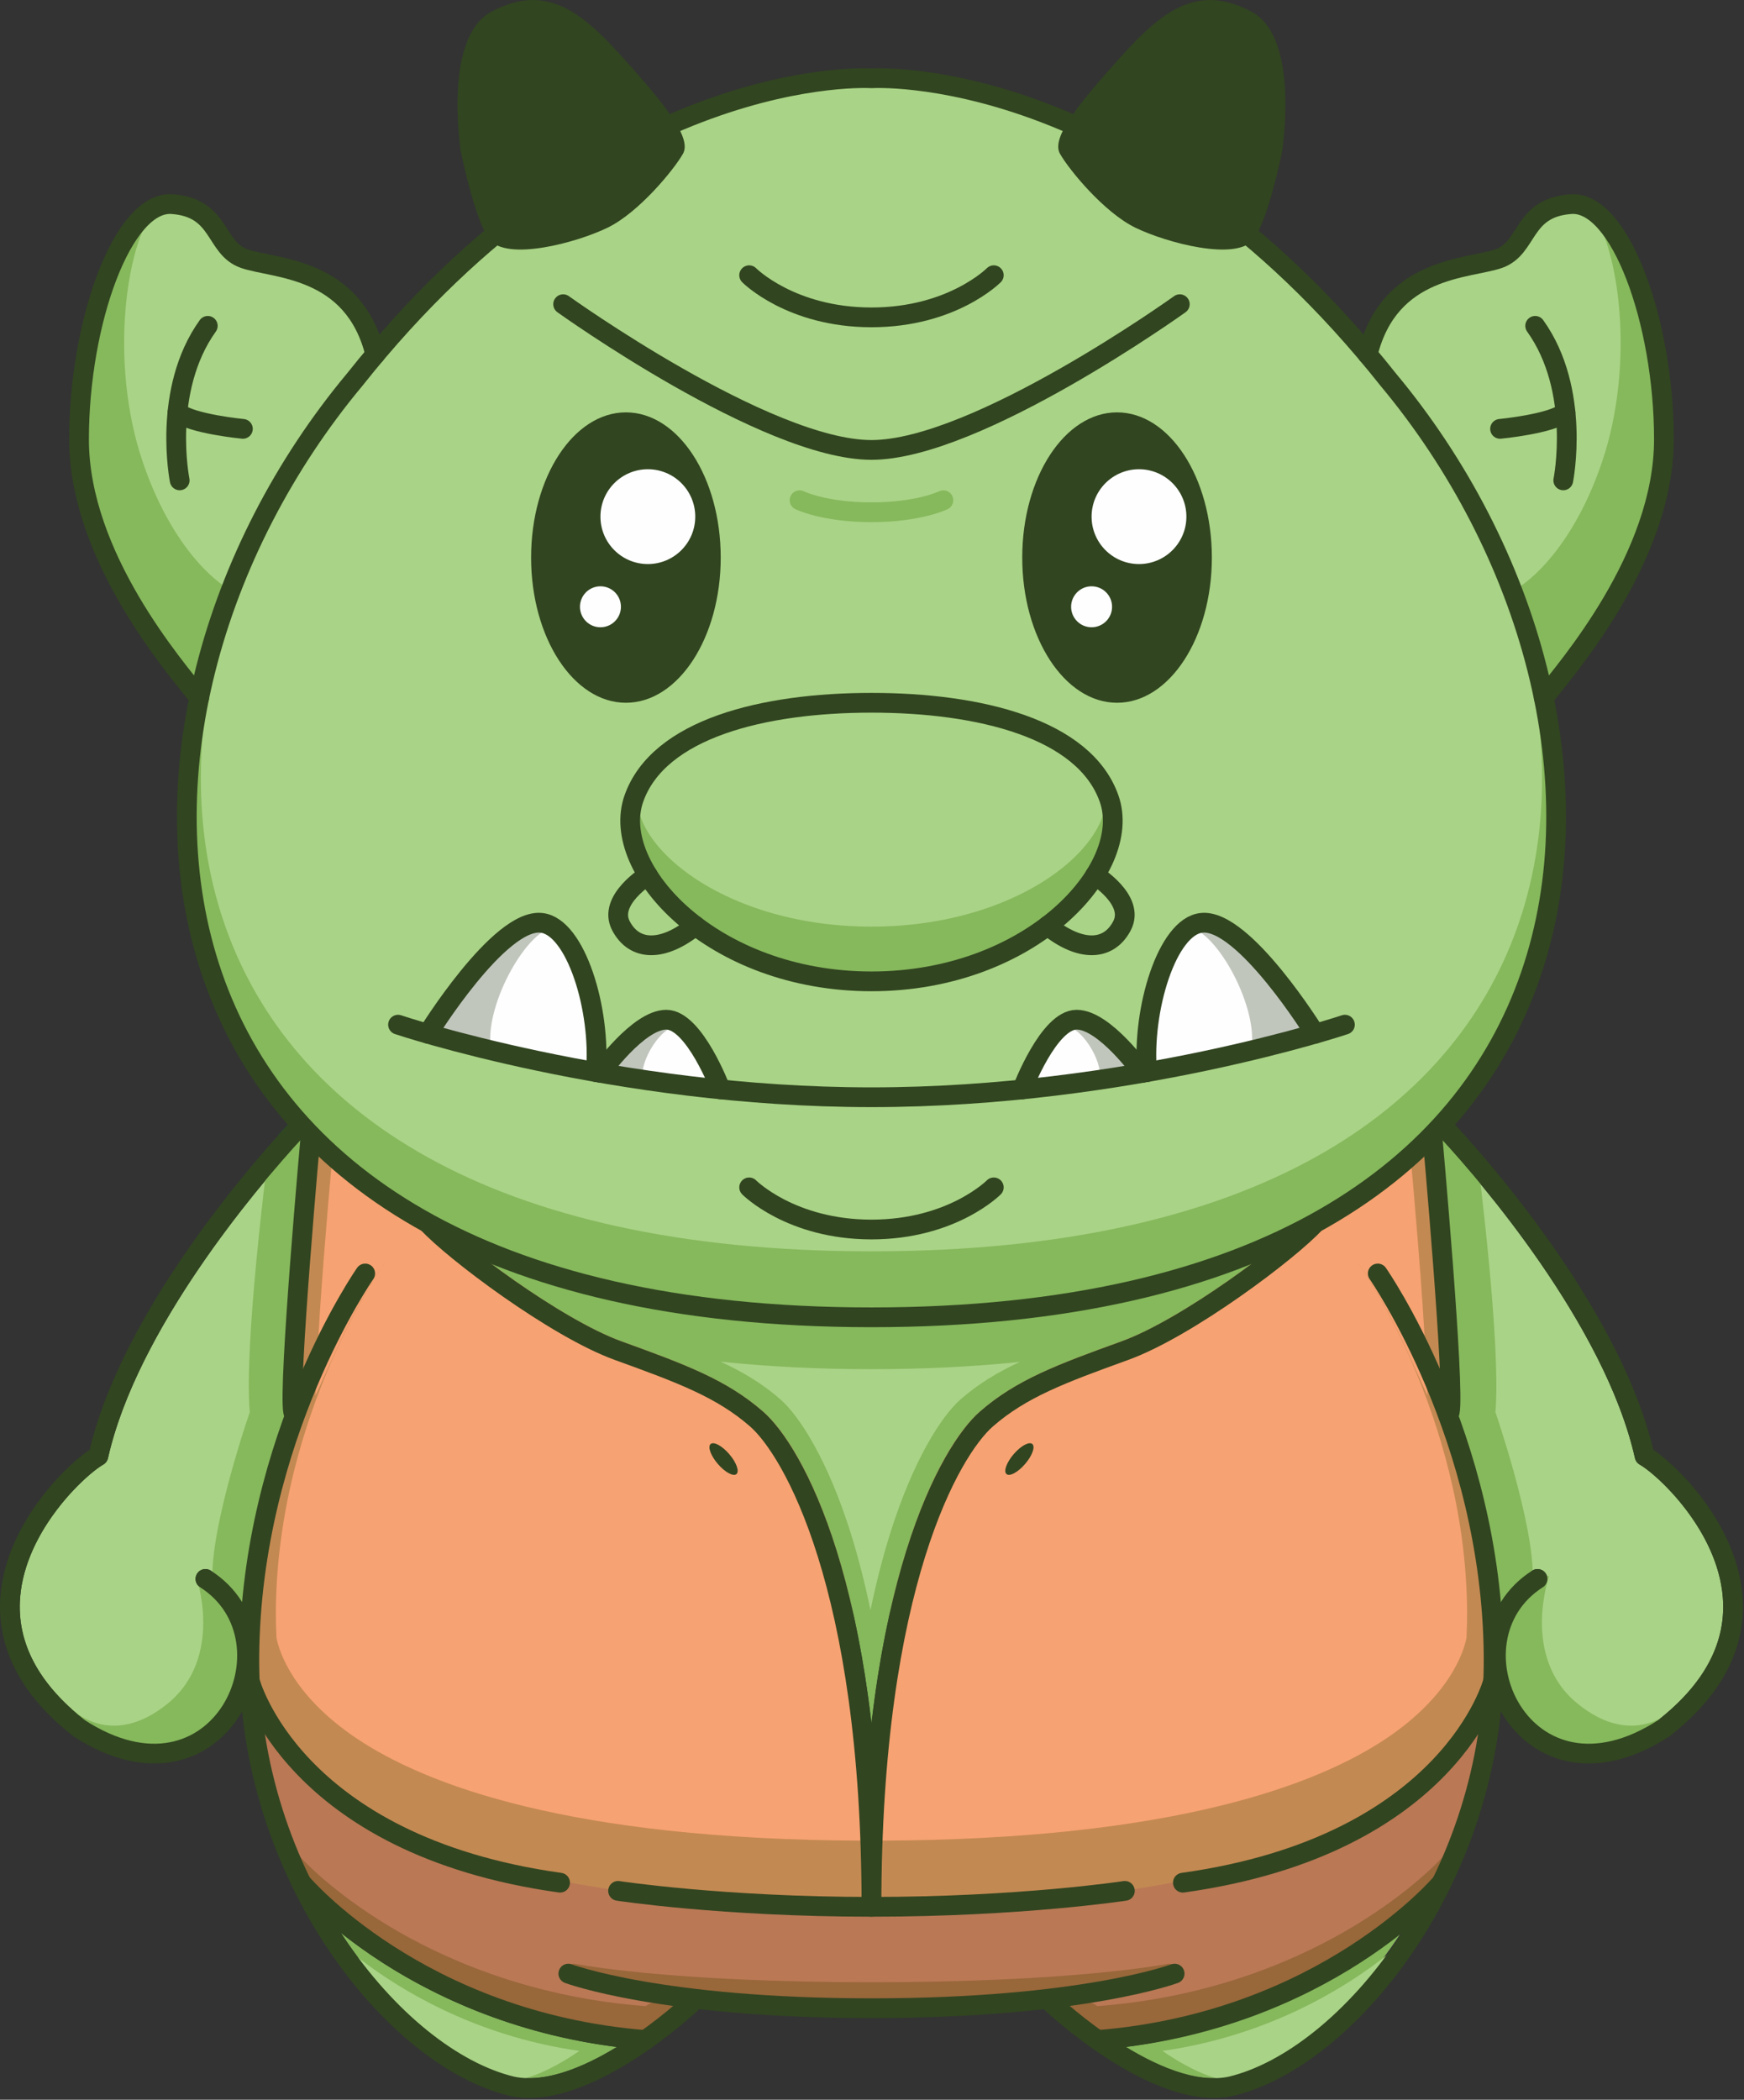 <?xml version="1.0" encoding="UTF-8"?>
<svg width="883px" height="1063px" viewBox="0 0 883 1063" version="1.1" xmlns="http://www.w3.org/2000/svg" xmlns:xlink="http://www.w3.org/1999/xlink">
    <rect x="0" y="0" width="883" height="1063" fill="#333333" stroke="none"/>
    <!-- Generator: Sketch 52.6 (67491) - http://www.bohemiancoding.com/sketch -->
    <title>Group 155</title>
    <desc>Created with Sketch.</desc>
    <g id="Page-1" stroke="none" stroke-width="1" fill="none" fill-rule="evenodd">
        <g id="Group-155" transform="translate(5, -1)">
            <path d="M738.085,880.986 C730.915,890.914 721.215,900.264 709.253,908.778 C685.991,925.332 654.487,938.524 615.616,947.989 C566.985,959.831 506.632,965.835 436.235,965.835 C365.837,965.835 305.485,959.831 256.854,947.989 C217.981,938.524 186.48,925.332 163.218,908.778 C151.256,900.264 141.554,890.914 134.386,880.986 L120.421,861.65 L124.507,885.149 C128.606,908.716 135.987,931.66 146.447,953.346 L146.762,953.995 L147.231,954.542 C148.833,956.404 163.679,973.245 191.595,991.128 C217.838,1007.938 261.397,1029.04 319.877,1034.1 L321.909,1034.275 L323.565,1033.084 C330.267,1028.259 335.846,1023.712 339.349,1020.742 L347.957,1013.446 C370.952,1016.131 400.257,1018.168 436.235,1018.168 C472.286,1018.168 501.574,1016.143 524.538,1013.466 L533.122,1020.742 C536.621,1023.71 542.201,1028.257 548.907,1033.084 L550.562,1034.275 L552.595,1034.1 C611.074,1029.04 654.633,1007.938 680.875,991.128 C708.742,973.275 723.63,956.409 725.235,954.543 L725.708,953.996 L726.021,953.343 C736.481,931.66 743.862,908.716 747.962,885.149 L752.049,861.65 L738.085,880.986 Z" id="Fill-1" fill="#98673A"></path>
            <path d="M738.085,871.906 C730.915,881.279 721.215,890.107 709.253,898.144 C685.991,913.773 654.487,926.228 615.616,935.166 C566.985,946.345 506.632,952.013 436.235,952.013 C365.837,952.013 305.485,946.345 256.854,935.166 C217.981,926.228 186.48,913.773 163.218,898.144 C151.256,890.107 141.554,881.279 134.386,871.906 L120.421,853.65 L124.507,875.836 C128.606,898.088 135.987,919.75 146.447,940.222 L146.762,940.836 L147.231,941.351 C148.833,943.111 163.679,959.01 191.595,975.892 C217.838,991.765 261.397,1011.687 319.877,1016.465 L321.909,1016.631 L323.565,1015.506 C330.267,1010.953 542.201,1010.949 548.907,1015.506 L550.562,1016.631 L552.595,1016.465 C611.074,1011.687 654.633,991.765 680.875,975.892 C708.742,959.039 723.63,943.115 725.235,941.353 L725.708,940.836 L726.021,940.222 C736.481,919.75 743.862,898.088 747.962,875.836 L752.049,853.65 L738.085,871.906 Z" id="Fill-3" fill="#BA7855"></path>
            <path d="M436.235,1014.52 C332.031,1014.52 286.351,1005.436 284.458,1005.049 C281.753,1004.497 280.006,1001.856 280.559,999.151 C281.112,996.444 283.747,994.7 286.456,995.25 C286.912,995.344 333.243,1004.52 436.235,1004.52 C539.227,1004.52 585.558,995.344 586.014,995.25 C588.719,994.702 591.359,996.448 591.911,999.153 C592.462,1001.858 590.717,1004.497 588.013,1005.049 C586.119,1005.436 540.439,1014.52 436.235,1014.52" id="Fill-5" fill="#98673A"></path>
            <path d="M751.235,839.446 C750.358,729.865 693.149,646.534 692.57,645.703 C693.102,646.463 705.755,664.66 719.429,695.929 L730.25,720.674 L729.006,693.697 C727.686,665.111 723.699,615.159 720.685,581.069 L719.89,572.077 L676.136,605.149 L654.519,615.152 L660.85,620.188 C647.297,635.006 596.152,673.308 564.477,684.779 C533.13,696.131 512.421,703.63 494.347,719.446 C484.737,727.854 470.306,750.163 458.624,787.557 C444.128,833.957 436.601,892.413 436.252,961.293 L436.235,964.591 L436.217,961.293 C435.869,892.413 428.342,833.957 413.846,787.557 C402.164,750.163 387.733,727.854 378.126,719.446 C360.048,703.63 339.339,696.131 307.993,684.779 C276.307,673.304 225.135,634.976 211.622,620.181 L214.734,615.254 L199.111,608.449 L175.314,589.846 L152.03,578.236 L151.39,585.552 C148.383,619.976 144.721,666.462 143.464,693.697 L142.219,720.674 L153.042,695.929 C166.715,664.66 179.368,646.463 179.9,645.703 L179.898,645.707 C179.294,646.577 122.111,729.856 121.235,839.446 C121.197,844.186 121.301,849.11 121.549,854.077 L121.568,854.442 L121.637,854.798 C123.012,861.758 130.143,886.308 164.153,910.049 C200.421,935.364 276.19,965.676 431.198,966.318 L436.226,966.341 L436.235,966.341 L436.244,966.341 L441.272,966.318 C596.28,965.676 672.049,935.364 708.317,910.049 C742.327,886.308 749.457,861.758 750.832,854.798 L750.902,854.442 L750.921,854.077 C751.168,849.11 751.273,844.186 751.235,839.446" id="Fill-7" fill="#C38952"></path>
            <path d="M737.803,816.449 C736.964,715.931 682.195,639.49 681.64,638.728 C682.15,639.426 694.262,656.117 707.354,684.801 L717.713,707.498 L716.522,682.754 C715.258,656.531 711.442,610.709 708.556,579.439 L707.795,571.192 L665.907,601.528 L645.211,610.702 L651.273,615.323 C638.296,628.915 589.333,664.051 559.009,674.574 C528.997,684.984 509.172,691.863 491.869,706.373 C482.668,714.084 468.853,734.549 457.668,768.849 C443.79,811.414 436.585,865.035 436.25,928.22 L436.235,931.246 L436.219,928.22 C435.884,865.035 428.679,811.414 414.801,768.849 C403.616,734.549 389.801,714.086 380.602,706.373 C363.296,691.863 343.471,684.984 313.46,674.574 C283.126,664.047 234.137,628.889 221.199,615.316 L224.178,610.796 L209.221,604.556 L186.439,587.49 L164.148,576.839 L163.535,583.551 C160.657,615.128 157.153,657.769 155.948,682.754 L154.756,707.5 L165.116,684.801 C178.207,656.117 190.321,639.426 190.828,638.728 L190.826,638.732 C190.248,639.529 135.504,715.922 134.666,816.449 C134.629,820.797 134.731,825.312 134.967,829.869 L134.985,830.203 L135.052,830.531 C136.367,836.916 143.196,859.437 175.754,881.213 C210.475,904.433 283.014,932.24 431.412,932.83 L436.226,932.847 L436.235,932.847 L436.243,932.847 L441.057,932.83 C589.455,932.24 661.994,904.433 696.715,881.213 C729.275,859.437 736.101,836.916 737.417,830.531 L737.485,830.203 L737.502,829.869 C737.739,825.312 737.84,820.797 737.803,816.449" id="Fill-9" fill="#F7A272"></path>
            <path d="M49.669,739.211 C49.358,740.588 48.481,741.77 47.252,742.465 C38.725,747.289 7.766,775.274 5.17,809.971 C3.478,832.609 14.495,853.416 37.92,871.816 C57.428,884.438 76.451,887.141 91.51,879.428 C105.022,872.508 114.255,857.537 115.031,841.287 C115.763,826.01 108.942,812.619 96.319,804.547 C93.992,803.059 93.314,799.967 94.799,797.641 C96.287,795.315 99.38,794.635 101.706,796.121 C108.355,800.373 113.692,805.811 117.594,812.092 C120.903,775.51 129.762,743.117 138.892,717.9 C138.756,717.596 138.642,717.277 138.569,716.938 C136.075,705.305 144.327,608.754 146.756,581.191 L145.148,580.388 C125.689,601.883 64.451,673.537 49.669,739.211" id="Fill-11" fill="#A9D386"></path>
            <path d="M770.764,796.121 C773.09,794.635 776.182,795.314 777.67,797.642 C779.158,799.967 778.478,803.058 776.151,804.547 C763.527,812.619 756.705,826.01 757.437,841.287 C758.214,857.537 767.448,872.508 780.959,879.428 C796.019,887.142 815.043,884.437 834.549,871.816 C857.975,853.416 868.993,832.609 867.3,809.971 C864.703,775.273 833.744,747.289 825.217,742.465 C823.989,741.769 823.111,740.588 822.801,739.211 C807.509,671.277 742.505,596.937 725.462,578.344 C727.499,601.281 736.49,704.861 733.901,716.937 C733.828,717.277 733.714,717.596 733.578,717.9 C742.708,743.117 751.566,775.51 754.876,812.092 C758.777,805.81 764.116,800.373 770.764,796.121" id="Fill-13" fill="#A9D386"></path>
            <path d="M381.416,715.684 C398.69,730.799 425.267,779.299 436.235,873.715 C447.204,779.299 473.779,730.799 491.055,715.684 C509.836,699.248 532.04,691.207 562.774,680.08 C590.979,669.866 634.653,637.76 652.107,621.776 L635.049,629.669 L235.31,629.669 L223.382,624.474 C242.446,641.133 283,670.413 309.693,680.08 C340.43,691.207 362.635,699.248 381.416,715.684" id="Fill-15" fill="#86B85C"></path>
            <path d="M167.49,979.446 C193.44,1019.062 227.229,1045.611 255.428,1052.345 C271.423,1055.725 290.944,1047.326 307.352,1037.285 C253.93,1030.475 213.77,1010.732 188.803,994.682 C180.569,989.389 173.468,984.197 167.49,979.446" id="Fill-17" fill="#86B85C"></path>
            <path d="M147.007,578.344 C146.933,579.184 146.848,580.144 146.755,581.191 L156.371,585.987 C156.673,582.528 156.97,579.172 157.259,575.957 C157.506,573.207 155.477,570.777 152.727,570.532 C152.653,570.524 152.583,570.536 152.51,570.532 C152.528,569.204 152.031,567.872 151.002,566.874 C149.02,564.955 145.856,565.003 143.932,566.986 C143.328,567.608 140.376,570.677 135.817,575.736 L145.147,580.388 C145.817,579.648 146.44,578.963 147.007,578.344" id="Fill-19" fill="#006738"></path>
            <path d="M215.294,616.798 C213.431,614.759 210.268,614.617 208.231,616.481 C207.893,616.788 207.627,617.143 207.395,617.51 L223.382,624.473 C219.897,621.428 217.127,618.803 215.294,616.798" id="Fill-21" fill="#006738"></path>
            <path d="M657.175,616.798 C655.908,618.183 654.194,619.865 652.108,621.777 L663.976,616.284 C661.938,614.653 658.964,614.841 657.175,616.798" id="Fill-23" fill="#006738"></path>
            <path d="M728.538,566.986 C726.615,565.003 723.451,564.955 721.468,566.875 C720.438,567.873 719.942,569.205 719.96,570.533 C719.887,570.537 719.816,570.524 719.743,570.531 C716.993,570.777 714.964,573.208 715.211,575.958 C715.373,577.763 715.538,579.623 715.705,581.509 L731.204,569.796 C729.773,568.267 728.846,567.303 728.538,566.986" id="Fill-25" fill="#006738"></path>
            <path d="M359.832,690.346 C371.274,695.641 381.033,701.492 390.125,709.446 C399.733,717.854 414.163,740.162 425.846,777.557 C429.616,789.625 432.911,802.518 435.735,816.188 C438.558,802.518 441.853,789.625 445.623,777.557 C457.307,740.162 471.736,717.854 481.348,709.446 C490.361,701.557 500.031,695.739 511.351,690.479 C487.885,692.879 462.875,694.143 436.235,694.143 C409.106,694.143 383.67,692.832 359.832,690.346" id="Fill-27" fill="#A9D386"></path>
            <path d="M163.49,981.446 C186.656,1021.062 216.819,1047.611 241.992,1054.345 C256.27,1057.725 273.698,1049.326 288.346,1039.285 C240.656,1032.475 204.805,1012.732 182.516,996.682 C175.166,991.389 168.826,986.197 163.49,981.446" id="Fill-29" fill="#A9D386"></path>
            <path d="M704.394,979.446 C678.443,1019.062 644.655,1045.611 616.456,1052.345 C600.461,1055.725 580.94,1047.326 564.531,1037.285 C617.953,1030.475 658.113,1010.732 683.081,994.682 C691.314,989.389 698.416,984.197 704.394,979.446" id="Fill-31" fill="#86B85C"></path>
            <path d="M708.394,981.446 C685.228,1021.062 655.064,1047.611 629.891,1054.345 C615.613,1057.725 598.185,1049.326 583.538,1039.285 C631.227,1032.475 667.079,1012.732 689.367,996.682 C696.717,991.389 703.058,986.197 708.394,981.446" id="Fill-33" fill="#A9D386"></path>
            <path d="M130.269,589.715 C130.269,589.715 118.437,682.114 121.465,715.89 C121.465,715.89 101.679,773.077 102.568,800.335 L94.243,798.846 C94.243,798.846 108.79,839.89 79.902,863.446 C51.012,887.003 31.054,866.025 31.054,866.025 L35.235,878.557 L63.902,891.003 L96.79,884.779 L115.902,863.89 L119.457,820.335 L133.924,749.957 L143.055,716.779 L146.077,651.71 L150.346,585.986 L149.012,574.558 L130.269,589.715" id="Fill-35" fill="#86B85C"></path>
            <path d="M743.319,589.715 C743.319,589.715 755.151,682.114 752.123,715.89 C752.123,715.89 771.909,773.077 771.02,800.335 L779.344,798.846 C779.344,798.846 764.798,839.89 793.686,863.446 C822.575,887.003 842.534,866.025 842.534,866.025 L838.353,878.557 L809.686,891.003 L776.798,884.779 L757.686,863.89 L754.131,820.335 L739.662,749.957 L730.532,716.779 L727.51,651.71 L723.242,585.986 L724.575,574.558 L743.319,589.715" id="Fill-37" fill="#86B85C"></path>
            <path d="M152.28,575.51 C152.28,575.51 140.791,703.445 143.458,715.89" id="Stroke-39" stroke="#314520" stroke-width="10" stroke-linecap="round" stroke-linejoin="round"></path>
            <path d="M179.902,645.701 C179.902,645.701 122.124,728.334 121.235,839.445 C120.346,950.556 194.537,1043.002 254.331,1057.224 C291.902,1065.224 344.939,1015.15 344.939,1015.15" id="Stroke-41" stroke="#314520" stroke-width="10" stroke-linecap="round" stroke-linejoin="round"></path>
            <path d="M121.465,852.035 C121.465,852.035 142.863,935.15 278.569,954.113" id="Stroke-43" stroke="#314520" stroke-width="10" stroke-linecap="round" stroke-linejoin="round"></path>
            <path d="M147.523,954.113 C147.523,954.113 206.735,1024.531 321.762,1033.765" id="Stroke-45" stroke="#314520" stroke-width="10" stroke-linecap="round" stroke-linejoin="round"></path>
            <path d="M147.523,570.466 C147.523,570.466 62.865,657.817 44.792,738.114 C28.758,747.183 -41.432,816.039 35.012,875.89 C106.124,922.114 147.669,831.446 99.012,800.335" id="Stroke-47" stroke="#314520" stroke-width="10" stroke-linecap="round" stroke-linejoin="round"></path>
            <path d="M720.19,575.51 C720.19,575.51 731.679,703.445 729.012,715.89" id="Stroke-49" stroke="#314520" stroke-width="10" stroke-linecap="round" stroke-linejoin="round"></path>
            <path d="M692.568,645.701 C692.568,645.701 750.346,728.334 751.235,839.445 C752.124,950.556 677.933,1043.002 618.139,1057.224 C580.568,1065.224 527.531,1015.15 527.531,1015.15" id="Stroke-51" stroke="#314520" stroke-width="10" stroke-linecap="round" stroke-linejoin="round"></path>
            <path d="M751.004,852.035 C751.004,852.035 729.605,935.15 593.9,954.113" id="Stroke-53" stroke="#314520" stroke-width="10" stroke-linecap="round" stroke-linejoin="round"></path>
            <path d="M724.947,954.113 C724.947,954.113 665.735,1024.531 550.708,1033.765" id="Stroke-55" stroke="#314520" stroke-width="10" stroke-linecap="round" stroke-linejoin="round"></path>
            <path d="M724.947,570.466 C724.947,570.466 809.605,657.817 827.678,738.114 C843.711,747.183 913.902,816.039 837.458,875.89 C766.346,922.114 724.801,831.446 773.458,800.335" id="Stroke-57" stroke="#314520" stroke-width="10" stroke-linecap="round" stroke-linejoin="round"></path>
            <path d="M660.866,620.171 C648.124,634.114 596.387,673.225 564.477,684.78 C532.568,696.335 512.124,703.891 494.346,719.446 C476.568,735.003 436.235,803.223 436.235,966.335 C436.235,803.223 395.902,735.003 378.124,719.446 C360.346,703.891 339.902,696.335 307.993,684.78 C276.083,673.225 224.346,634.114 211.604,620.171" id="Stroke-59" stroke="#314520" stroke-width="10" stroke-linecap="round" stroke-linejoin="round"></path>
            <path d="M282.753,1000.15 C282.753,1000.15 329.457,1017.668 436.234,1017.668 C543.012,1017.668 589.716,1000.15 589.716,1000.15" id="Stroke-61" stroke="#314520" stroke-width="10" stroke-linecap="round" stroke-linejoin="round"></path>
            <path d="M307.939,958.262 C307.939,958.262 360.792,966.334 436.235,966.334 C511.679,966.334 564.531,958.262 564.531,958.262" id="Stroke-63" stroke="#314520" stroke-width="10" stroke-linecap="round" stroke-linejoin="round"></path>
            <path d="M364.229,737.16 C367.836,741.359 369.465,745.875 367.87,747.248 C366.272,748.619 362.053,746.328 358.446,742.127 C354.836,737.928 353.208,733.41 354.805,732.039 C356.402,730.668 360.622,732.959 364.229,737.16" id="Fill-65" fill="#314520"></path>
            <path d="M508.241,737.16 C504.634,741.359 503.004,745.875 504.6,747.248 C506.198,748.619 510.417,746.328 514.024,742.127 C517.633,737.928 519.262,733.41 517.665,732.039 C516.068,730.668 511.848,732.959 508.241,737.16" id="Fill-67" fill="#314520"></path>
            <path d="M436.235,667.891 C833.902,667.891 841.012,364.78 697.902,193.224 C569.902,31.891 436.235,40.632 436.235,40.632 C436.235,40.632 302.568,31.891 174.568,193.224 C31.458,364.78 38.568,667.891 436.235,667.891" id="Fill-69" fill="#86B85C"></path>
            <path d="M436.235,634.496 C825.748,634.496 832.713,348.101 692.536,186.008 C567.161,33.573 436.235,41.83 436.235,41.83 C436.235,41.83 305.309,33.573 179.934,186.008 C39.756,348.101 46.721,634.496 436.235,634.496" id="Fill-71" fill="#A9D386"></path>
            <path d="M95.857,354.219 C83.902,339.001 35.012,283.001 35.012,223.446 C35.012,163.89 57.235,102.557 82.124,104.335 C107.012,106.113 103.458,126.557 118.568,131.89 C133.678,137.223 174.126,135.68 185.012,180.452" id="Fill-73" fill="#A9D386"></path>
            <path d="M776.613,354.219 C788.568,339.001 837.458,283.001 837.458,223.446 C837.458,163.89 815.235,102.557 790.346,104.335 C765.458,106.113 769.012,126.557 753.902,131.89 C738.791,137.223 698.344,135.68 687.457,180.452" id="Fill-75" fill="#A9D386"></path>
            <path d="M436.235,497.817 C516.791,497.817 569.012,440.928 556.568,405.373 C544.124,369.817 490.791,356.78 436.235,356.78 C381.678,356.78 328.346,369.817 315.902,405.373 C303.458,440.928 355.678,497.817 436.235,497.817" id="Fill-77" fill="#86B85C"></path>
            <path d="M211.604,524.333 C211.604,524.333 247.752,465.816 269.086,468.187 C286.568,469.964 299.411,512.352 296.693,543.75" id="Fill-79" fill="#C1C6BD"></path>
            <path d="M299.012,544.156 C299.012,544.156 318.123,517.224 332.346,517.224 C346.568,517.224 359.902,552.526 359.902,552.526" id="Fill-81" fill="#C1C6BD"></path>
            <path d="M436.235,470.113 C514.558,470.113 565.334,424.258 553.234,395.598 C541.133,366.939 489.279,356.43 436.235,356.43 C383.191,356.43 331.337,366.939 319.237,395.598 C307.137,424.258 357.912,470.113 436.235,470.113" id="Fill-83" fill="#A9D386"></path>
            <path d="M73.762,106.091 C58.457,125.112 50.355,185.224 67.309,235.001 C84.263,284.779 110.473,298.986 110.473,298.986 L112.346,303.743 L98.42,354.219 L74.42,329.817 L56.273,297.151 L38.218,250.748 L35.012,196.186 L49.248,140.851 L59.783,119.76 L73.762,106.091" id="Fill-85" fill="#86B85C"></path>
            <path d="M799.625,106.091 C814.931,125.112 823.033,185.224 806.078,235.001 C789.124,284.779 762.914,298.986 762.914,298.986 L761.042,303.743 L774.967,354.219 L798.967,329.817 L817.114,297.151 L835.168,250.748 L838.375,196.186 L824.138,140.851 L813.605,119.76 L799.625,106.091" id="Fill-87" fill="#86B85C"></path>
            <path d="M243.235,528.557 C242.124,505.933 264.08,467.816 278.348,470.186 C290.042,471.964 298.631,514.351 296.813,545.75" id="Fill-89" fill="#FEFEFE"></path>
            <path d="M320.445,546.156 C318.901,539.594 328.792,519.224 341.499,519.224 C350.48,519.224 358.902,554.526 358.902,554.526" id="Fill-91" fill="#FEFEFE"></path>
            <path d="M660.562,524.333 C660.562,524.333 624.413,465.816 603.08,468.187 C585.598,469.964 572.755,512.352 575.473,543.75" id="Fill-93" fill="#C1C6BD"></path>
            <path d="M573.154,544.156 C573.154,544.156 554.043,517.224 539.82,517.224 C525.598,517.224 512.264,552.526 512.264,552.526" id="Fill-95" fill="#C1C6BD"></path>
            <path d="M628.931,528.557 C630.042,505.933 608.086,467.816 593.817,470.186 C582.124,471.964 573.535,514.351 575.353,545.75" id="Fill-97" fill="#FEFEFE"></path>
            <path d="M551.721,546.156 C553.265,539.594 543.375,519.224 530.668,519.224 C521.686,519.224 513.264,554.526 513.264,554.526" id="Fill-99" fill="#FEFEFE"></path>
            <path d="M436.235,667.891 C833.902,667.891 841.012,364.78 697.902,193.224 C569.902,31.891 436.235,40.632 436.235,40.632 C436.235,40.632 302.568,31.891 174.568,193.224 C31.458,364.78 38.568,667.891 436.235,667.891 Z" id="Stroke-101" stroke="#314520" stroke-width="10" stroke-linecap="round" stroke-linejoin="round"></path>
            <path d="M95.857,354.219 C83.902,339.001 35.012,283.001 35.012,223.446 C35.012,163.89 57.235,102.557 82.124,104.335 C107.012,106.113 103.458,126.557 118.568,131.89 C133.678,137.223 174.126,135.68 185.012,180.452" id="Stroke-103" stroke="#314520" stroke-width="10" stroke-linecap="round" stroke-linejoin="round"></path>
            <path d="M85.975,244.187 C85.975,244.187 76.797,198.641 100.198,165.965" id="Stroke-105" stroke="#314520" stroke-width="10" stroke-linecap="round" stroke-linejoin="round"></path>
            <path d="M117.975,218.113 C117.975,218.113 92.034,215.636 84.856,209.763" id="Stroke-107" stroke="#314520" stroke-width="10" stroke-linecap="round" stroke-linejoin="round"></path>
            <path d="M302.714,116.219 C287.012,123.891 251.417,133.442 242.772,122.148 C234.123,110.854 225.954,65.999 227.901,75.446 C229.848,84.893 217.399,21.136 243.761,6.958 C270.123,-7.22 288.049,5.372 309.383,29.076 C330.716,52.78 345.529,70.557 340.79,78.854 C336.049,87.15 318.415,108.548 302.714,116.219" id="Fill-109" fill="#314520"></path>
            <path d="M263.902,283.271 C263.902,323.869 285.392,356.779 311.902,356.779 C338.412,356.779 359.902,323.869 359.902,283.271 C359.902,242.674 338.412,209.763 311.902,209.763 C285.392,209.763 263.902,242.674 263.902,283.271" id="Fill-111" fill="#314520"></path>
            <path d="M347.012,262.557 C347.012,275.812 336.267,286.557 323.012,286.557 C309.757,286.557 299.012,275.812 299.012,262.557 C299.012,249.302 309.757,238.557 323.012,238.557 C336.267,238.557 347.012,249.302 347.012,262.557" id="Fill-113" fill="#FEFEFE"></path>
            <path d="M309.383,308.187 C309.383,313.915 304.738,318.558 299.012,318.558 C293.285,318.558 288.642,313.915 288.642,308.187 C288.642,302.46 293.285,297.817 299.012,297.817 C304.738,297.817 309.383,302.46 309.383,308.187" id="Fill-115" fill="#FEFEFE"></path>
            <path d="M512.568,283.271 C512.568,323.869 534.058,356.779 560.568,356.779 C587.078,356.779 608.568,323.869 608.568,283.271 C608.568,242.674 587.078,209.763 560.568,209.763 C534.058,209.763 512.568,242.674 512.568,283.271" id="Fill-117" fill="#314520"></path>
            <path d="M595.679,262.557 C595.679,275.812 584.934,286.557 571.679,286.557 C558.424,286.557 547.679,275.812 547.679,262.557 C547.679,249.302 558.424,238.557 571.679,238.557 C584.934,238.557 595.679,249.302 595.679,262.557" id="Fill-119" fill="#FEFEFE"></path>
            <path d="M558.049,308.187 C558.049,313.915 553.406,318.558 547.679,318.558 C541.951,318.558 537.309,313.915 537.309,308.187 C537.309,302.46 541.951,297.817 547.679,297.817 C553.406,297.817 558.049,302.46 558.049,308.187" id="Fill-121" fill="#FEFEFE"></path>
            <path d="M323.012,444.104 C323.012,444.104 302.568,456.632 309.383,469.669 C316.198,482.706 330.662,483.002 347.06,469.669" id="Stroke-123" stroke="#314520" stroke-width="10" stroke-linecap="round" stroke-linejoin="round"></path>
            <path d="M196.531,519.742 C196.531,519.742 305.902,556.483 436.235,556.483 C566.568,556.483 675.939,519.742 675.939,519.742" id="Stroke-125" stroke="#314520" stroke-width="10" stroke-linecap="round" stroke-linejoin="round"></path>
            <path d="M211.604,524.333 C211.604,524.333 247.752,465.816 269.086,468.187 C286.568,469.964 299.411,512.352 296.693,543.75" id="Stroke-127" stroke="#314520" stroke-width="10" stroke-linecap="round" stroke-linejoin="round"></path>
            <path d="M299.012,544.156 C299.012,544.156 318.123,517.224 332.346,517.224 C346.568,517.224 359.902,552.526 359.902,552.526" id="Stroke-129" stroke="#314520" stroke-width="10" stroke-linecap="round" stroke-linejoin="round"></path>
            <path d="M776.613,354.219 C788.568,339.001 837.458,283.001 837.458,223.446 C837.458,163.89 815.235,102.557 790.346,104.335 C765.458,106.113 769.012,126.557 753.902,131.89 C738.791,137.223 698.344,135.68 687.457,180.452" id="Stroke-131" stroke="#314520" stroke-width="10" stroke-linecap="round" stroke-linejoin="round"></path>
            <path d="M786.495,244.187 C786.495,244.187 795.673,198.641 772.272,165.965" id="Stroke-133" stroke="#314520" stroke-width="10" stroke-linecap="round" stroke-linejoin="round"></path>
            <path d="M754.495,218.113 C754.495,218.113 780.436,215.636 787.614,209.763" id="Stroke-135" stroke="#314520" stroke-width="10" stroke-linecap="round" stroke-linejoin="round"></path>
            <path d="M569.755,116.219 C585.457,123.891 621.052,133.442 629.698,122.148 C638.346,110.854 646.515,65.999 644.568,75.446 C642.621,84.893 655.07,21.136 628.708,6.958 C602.346,-7.22 584.42,5.372 563.086,29.076 C541.753,52.78 526.939,70.557 531.679,78.854 C536.42,87.15 554.054,108.548 569.755,116.219" id="Fill-137" fill="#314520"></path>
            <path d="M436.235,497.817 C516.791,497.817 569.012,440.928 556.568,405.373 C544.124,369.817 490.791,356.78 436.235,356.78 C381.678,356.78 328.346,369.817 315.902,405.373 C303.458,440.928 355.678,497.817 436.235,497.817 Z" id="Stroke-139" stroke="#314520" stroke-width="10" stroke-linecap="round" stroke-linejoin="round"></path>
            <path d="M549.457,444.104 C549.457,444.104 569.902,456.632 563.087,469.669 C556.271,482.706 541.808,483.002 525.409,469.669" id="Stroke-141" stroke="#314520" stroke-width="10" stroke-linecap="round" stroke-linejoin="round"></path>
            <path d="M660.866,524.333 C660.866,524.333 624.717,465.816 603.384,468.187 C585.902,469.964 573.059,512.352 575.777,543.75" id="Stroke-143" stroke="#314520" stroke-width="10" stroke-linecap="round" stroke-linejoin="round"></path>
            <path d="M573.457,544.156 C573.457,544.156 554.346,517.224 540.124,517.224 C525.902,517.224 512.567,552.526 512.567,552.526" id="Stroke-145" stroke="#314520" stroke-width="10" stroke-linecap="round" stroke-linejoin="round"></path>
            <path d="M374.305,602.113 C374.305,602.113 395.383,623.446 436.235,623.446 C477.086,623.446 498.164,602.113 498.164,602.113" id="Stroke-147" stroke="#314520" stroke-width="10" stroke-linecap="round" stroke-linejoin="round"></path>
            <path d="M374.305,140.335 C374.305,140.335 395.383,161.668 436.235,161.668 C477.086,161.668 498.164,140.335 498.164,140.335" id="Stroke-149" stroke="#314520" stroke-width="10" stroke-linecap="round" stroke-linejoin="round"></path>
            <path d="M399.828,254.246 C399.828,254.246 412.22,260.335 436.235,260.335 C460.251,260.335 472.641,254.246 472.641,254.246" id="Stroke-151" stroke="#86B85C" stroke-width="10" stroke-linecap="round" stroke-linejoin="round"></path>
            <path d="M280.123,155.002 C280.123,155.002 382.938,228.78 436.235,228.78 C489.531,228.78 592.346,155.002 592.346,155.002" id="Stroke-153" stroke="#314520" stroke-width="10" stroke-linecap="round" stroke-linejoin="round"></path>
        </g>
    </g>
</svg>